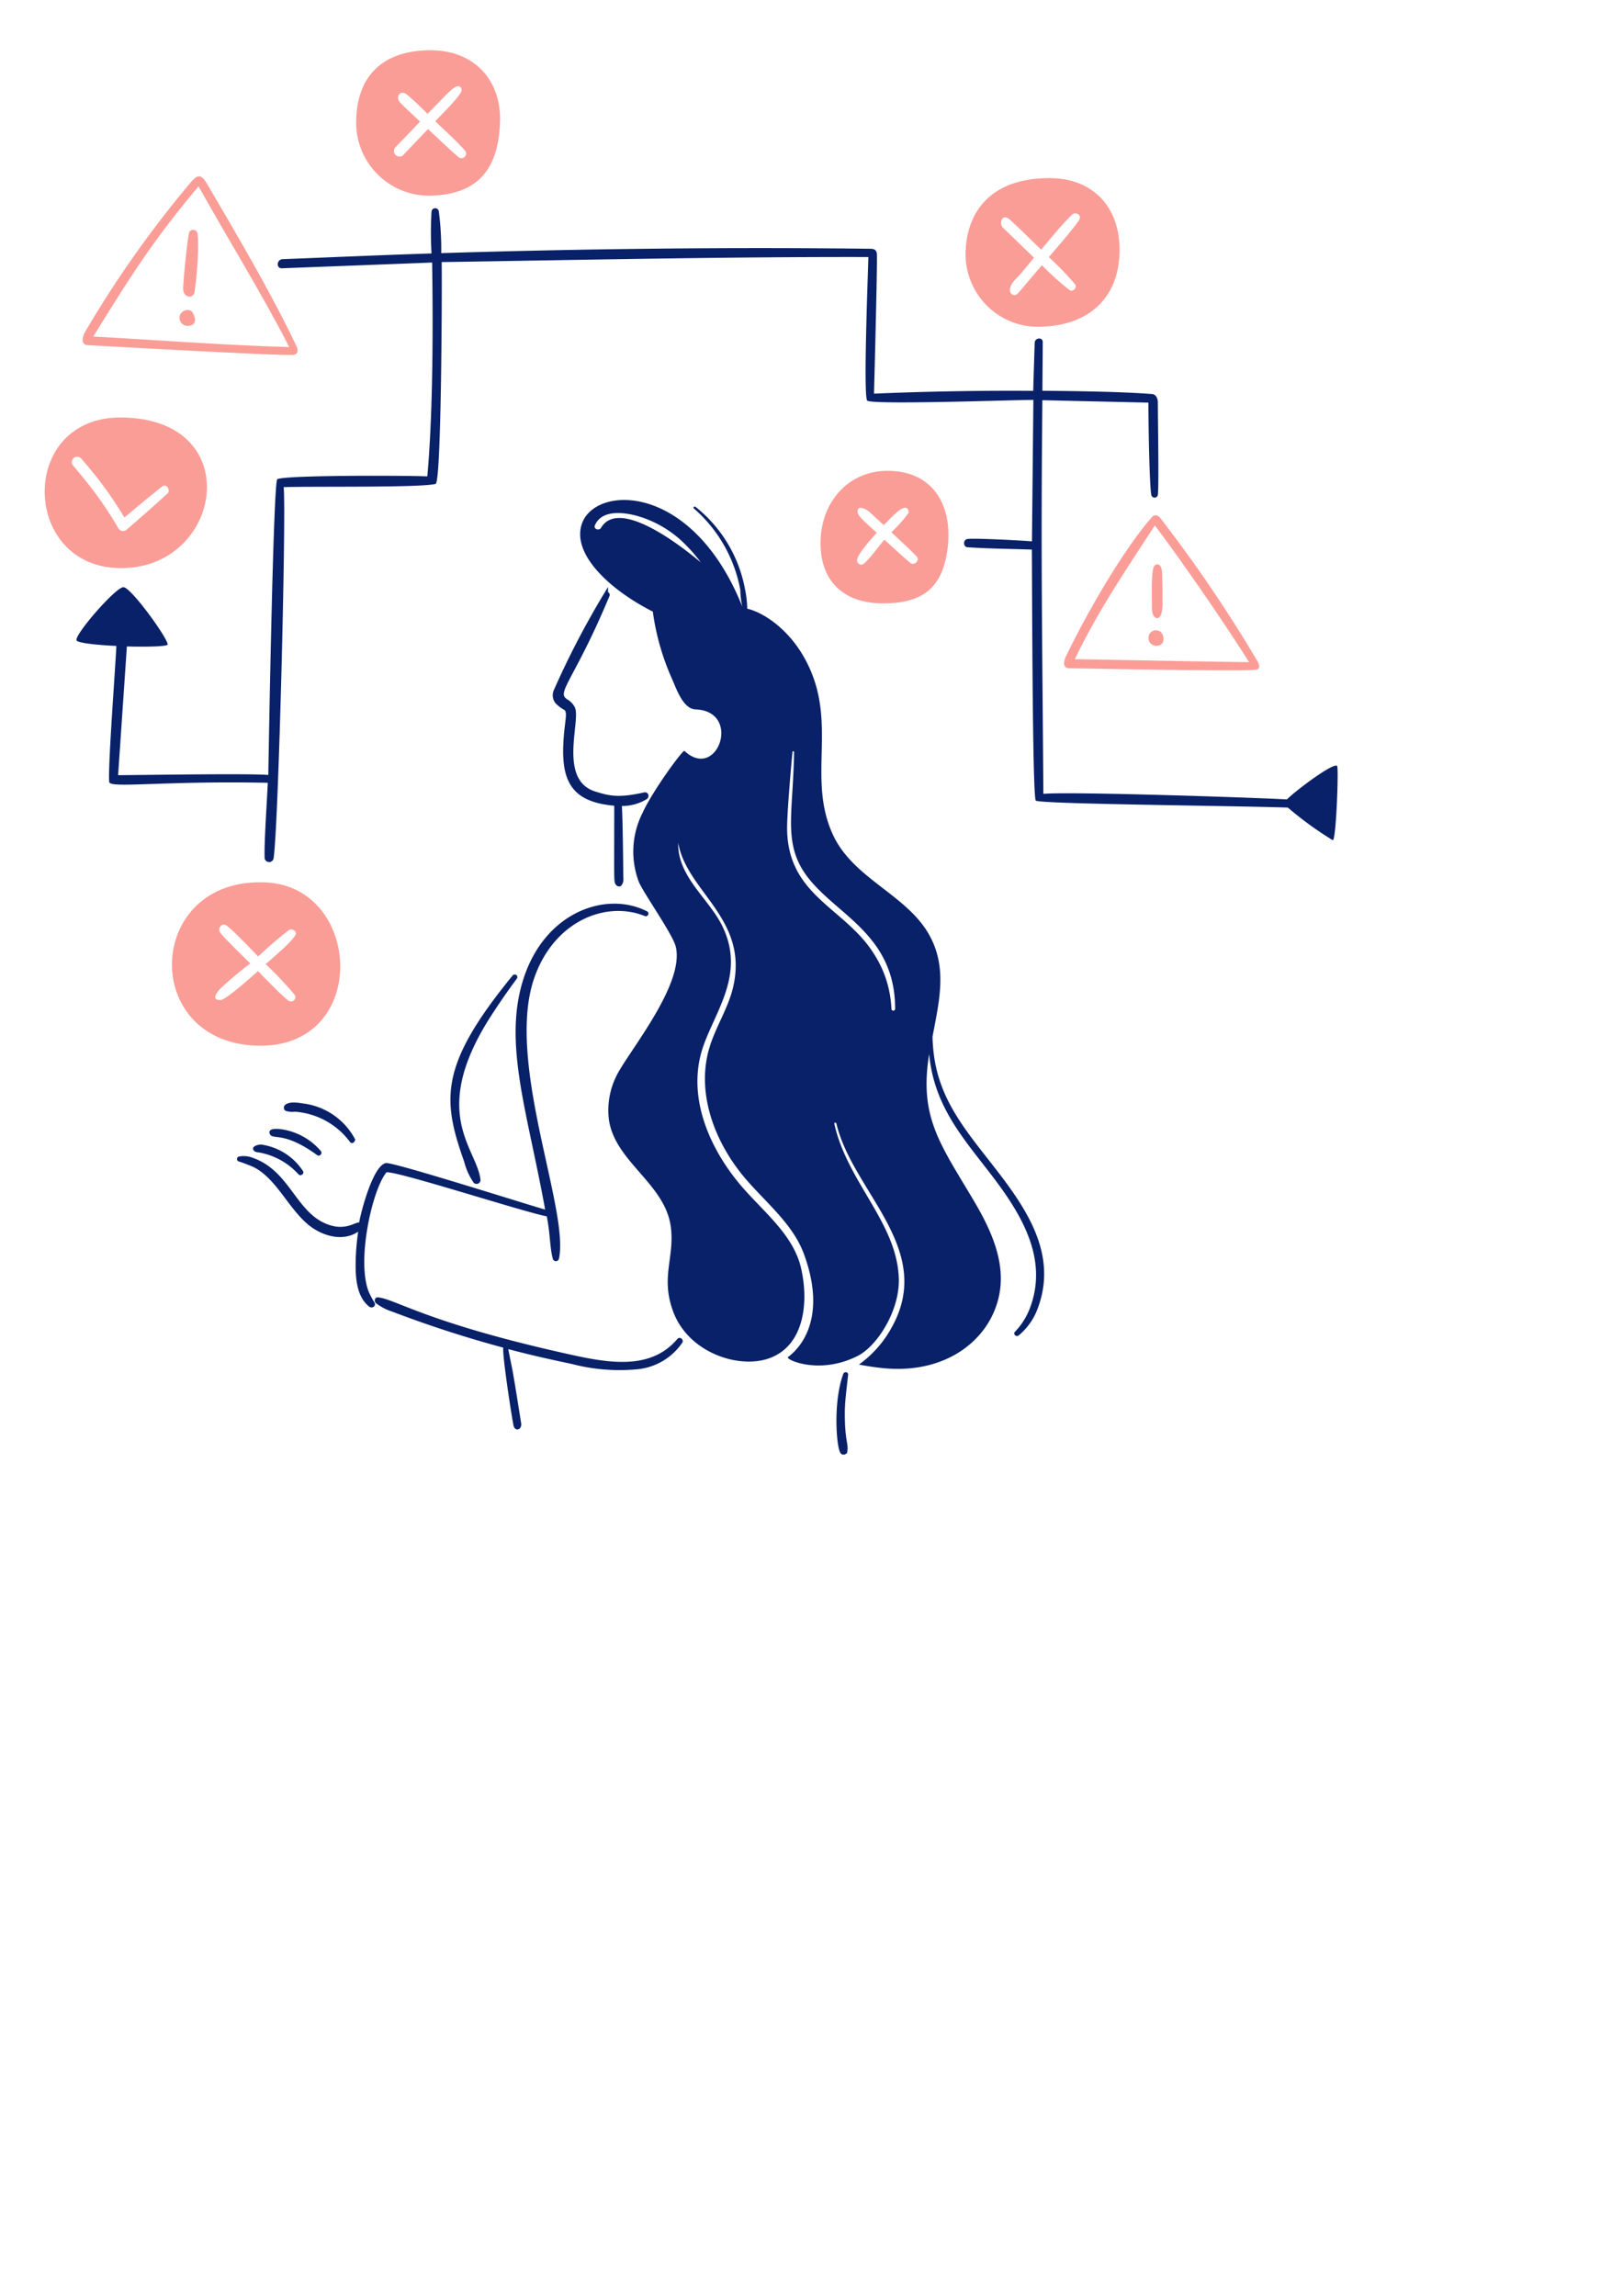 <?xml version="1.0" encoding="UTF-8" standalone="no"?>
<!-- Created with Inkscape (http://www.inkscape.org/) -->

<svg
   width="210mm"
   height="297mm"
   viewBox="0 0 210 297"
   version="1.1"
   id="svg455"
   inkscape:version="1.1.1 (3bf5ae0d25, 2021-09-20)"
   sodipodi:docname="desenho.svg"
   xmlns:inkscape="http://www.inkscape.org/namespaces/inkscape"
   xmlns:sodipodi="http://sodipodi.sourceforge.net/DTD/sodipodi-0.dtd"
   xmlns="http://www.w3.org/2000/svg"
   xmlns:svg="http://www.w3.org/2000/svg">
  <sodipodi:namedview
     id="namedview457"
     pagecolor="#ffffff"
     bordercolor="#666666"
     borderopacity="1.0"
     inkscape:pageshadow="2"
     inkscape:pageopacity="0.0"
     inkscape:pagecheckerboard="0"
     inkscape:document-units="mm"
     showgrid="false"
     inkscape:zoom="0.74118967"
     inkscape:cx="397.33419"
     inkscape:cy="238.13068"
     inkscape:window-width="1920"
     inkscape:window-height="1017"
     inkscape:window-x="-8"
     inkscape:window-y="1072"
     inkscape:window-maximized="1"
     inkscape:current-layer="layer1" />
  <defs
     id="defs452" />
  <g
     inkscape:label="Camada 1"
     inkscape:groupmode="layer"
     id="layer1">
    <g
       id="Group_428"
       data-name="Group 428"
       transform="matrix(0.265,0,0,0.265,-29.35,-510.23)"
       style="display:inline">
      <g
         id="Group_333"
         data-name="Group 333"
         transform="translate(73.184,179.034)">
        <g
           id="Group_364"
           data-name="Group 364"
           transform="translate(59.389,1770.883)">
          <path
             id="Path_230"
             data-name="Path 230"
             d="m 105.662,303.792 c 1.26,2.124 1.2,3.847 -0.707,4.144 -5.919,0.909 -79.442,-0.534 -91.172,-0.706 -2.926,0 -3.057,-2.864 -1.709,-5.638 9.742,-20.281 27.478,-51.474 42.092,-68.182 0.878,-1 2.566,-1.539 4.273,0.747 a 673.471,673.471 0 0 1 47.223,69.635 z m -53.14,-11.924 c -0.738,5.768 8.715,6.028 7.093,-0.255 a 3.587,3.587 0 0 0 -7.093,0.255 z M 54.146,278.3 c 0,5.3 5.277,7.605 5.158,-2.928 0,-5.064 0,-10.129 -0.258,-15.175 -0.212,-4.271 -2.862,-4.271 -3.824,-2.795 -1.632,2.543 -1.065,16.86 -1.076,20.898 z m 47.412,25.919 c -12.693,-20.17 -33.312,-49.935 -46,-66.731 -14.49,22.347 -27.315,41 -39.061,65.3 27.241,0.426 57.797,1.13 85.061,1.433 z"
             transform="translate(486.488,-5.515)"
             fill="#fb9d97" />
          <path
             id="Path_231"
             data-name="Path 231"
             d="m 407.714,113.176 c 14.422,24.508 31.816,54.145 43.865,79.572 1.2,2.5 0.429,4.079 -1.5,4.273 -5.16,0.607 -88.458,-4.1 -100.423,-4.723 -2.883,-0.151 -3.2,-3.227 -1.068,-6.8 a 527.752,527.752 0 0 1 50.766,-71.929 c 3.066,-3.535 5.091,-5.948 8.36,-0.393 z M 394.529,178.3 a 4.023,4.023 0 0 0 5.13,4.424 c 4.273,-0.963 1.623,-5.516 1.518,-5.834 -1.027,-3.047 -6.211,-1.833 -6.648,1.41 z m 4.594,-40.81 c -0.935,4.637 -2.692,22.2 -2.844,26.987 -0.152,4.787 5.023,5.448 5.6,1.687 0.942,-6.41 2.371,-22.5 1.391,-28.483 a 2.146,2.146 0 0 0 -4.146,-0.191 z m 48.953,55.723 c -14.061,-27.315 -30.022,-52.882 -44.272,-78.459 -22.115,26.3 -33.312,44.008 -51.411,73.332 29.659,1.563 62.223,4.17 95.684,5.13 z"
             transform="translate(-328.669,-48.312)"
             fill="#fb9d97" />
          <path
             id="Path_232"
             data-name="Path 232"
             d="m 416.97,197.166 c 60.487,0.039 50.746,69.72 4.273,73.356 -52.564,4.1 -55.811,-73.387 -4.273,-73.356 z m -23.695,22.392 c 0.3,1.387 11.943,12.947 22.69,31.646 a 2.653,2.653 0 0 0 3.6,1.041 c 0.545,-0.3 15.131,-13.1 20.4,-17.965 1.708,-1.582 -0.492,-5.087 -2.54,-3.484 -6.283,4.892 -12.333,10.086 -18.484,15.151 a 195.631,195.631 0 0 0 -21.157,-28.833 2.671,2.671 0 0 0 -4.5,2.455 z"
             transform="translate(-380.017,-17.86)"
             fill="#fb9d97" />
          <path
             id="Path_233"
             data-name="Path 233"
             d="m 377.86,365.446 c 47.5,2.413 50.6,82.5 -5.808,79.636 -56.408,-2.864 -52.734,-82.613 5.808,-79.636 z m -22.5,57.435 c 2.732,0 15.533,-11.645 18.417,-14.142 3.526,3.522 11.71,12.14 14.957,14.443 a 2.095,2.095 0 0 0 2.82,-3.035 188.063,188.063 0 0 0 -14.016,-14.83 c 3.89,-3.438 12.009,-10.191 14.421,-14.015 1.215,-1.9 -1.389,-3.569 -3.009,-2.671 A 194.68,194.68 0 0 0 373.866,401.6 c -2.35,-2.37 -13.332,-14.058 -15.9,-15.384 -1.86,-0.963 -3.759,1.518 -2.929,3.2 1.133,2.247 12.82,13.355 14.957,15.58 a 180.43,180.43 0 0 0 -14.807,12.476 c -1.921,2.195 -4.058,5.4 0.173,5.4 z"
             transform="translate(-269.631,40.825)"
             fill="#fb9d97" />
          <path
             id="Path_234"
             data-name="Path 234"
             d="m 347.666,99.745 c -0.812,18.271 -7.284,33.952 -31.579,35.386 a 35.648,35.648 0 0 1 -38.654,-36.2 c 0.194,-18.589 9.507,-33.689 34.186,-34.657 23.649,-0.92 36.959,14.981 36.047,35.471 z m -47.155,15.533 11.994,-12.541 c 5.023,4.616 9.9,9.423 15.085,13.867 a 2.267,2.267 0 0 0 3.1,-3.183 c -2.35,-3.057 -11.281,-11.281 -14.656,-14.507 2.123,-2.309 11.985,-11.924 12.82,-14.743 0.147,-0.492 0,-5.664 -6.677,1 -3.339,3.339 -6.6,6.774 -9.913,10.149 a 136.522,136.522 0 0 0 -10.237,-9.593 c -3.1,-2.348 -6.007,1.348 -2.541,4.7 3.035,2.926 6.089,5.791 9.146,8.675 l -12.052,12.522 a 2.705,2.705 0 0 0 3.946,3.7 z"
             transform="translate(-125.345,-64.239)"
             fill="#fb9d97" />
          <path
             id="Path_235"
             data-name="Path 235"
             d="m 61.837,145.731 c 0.813,-18.247 11.752,-35.206 40.919,-35.206 22.264,0 35.206,15.384 34.185,37.391 -1.021,22.007 -15.781,34.059 -36.641,35.064 A 35.45,35.45 0 0 1 61.84,145.732 Z m 18.21,-10.962 c 5.118,4.8 10.106,9.742 15.175,14.617 -2.993,3.482 -5.749,7.2 -8.974,10.467 -5.791,5.939 -1.153,9.657 1.323,6.732 q 5.738,-6.766 11.5,-13.548 a 141.7,141.7 0 0 0 13.5,12.158 c 1.646,1.11 3.87,-1.238 2.714,-2.819 a 152.311,152.311 0 0 0 -12.82,-13.291 c 3.162,-3.761 12.82,-14.808 14.828,-18.21 1.433,-2.479 -1.9,-4.06 -3.5,-2.522 -5.257,5.087 -10.3,11.455 -15.109,17.093 -4.956,-4.807 -9.87,-9.712 -14.957,-14.4 -4.325,-4.009 -5.645,1.884 -3.684,3.727 z"
             transform="translate(387.837,-48.089)"
             fill="#fb9d97" />
          <path
             id="Path_236"
             data-name="Path 236"
             d="m 153.047,216.46 c 21.643,0 31.6,16.194 29.357,36.921 -2.243,20.727 -12.819,27.779 -31.688,27.779 -18.869,0 -30.654,-10.56 -30.446,-29.916 0.208,-19.356 13.353,-34.784 32.777,-34.784 z M 140.6,262.227 c 2.125,-0.639 8.547,-9.572 10.836,-12.116 4.273,3.782 8.331,7.672 12.669,11.3 1.924,1.6 4.855,-1.365 3.055,-3.183 -3.945,-4.079 -8.195,-7.891 -12.307,-11.815 a 64.908,64.908 0 0 0 8.355,-9.409 c 0.213,-0.577 0,-5.363 -6.027,0 -2.124,1.9 -4.036,3.972 -6.07,5.939 l -6.58,-6.092 c -1.86,-1.708 -6.677,-4.273 -6.112,0 0.258,2.125 6.709,7.415 9.3,9.809 -1.775,2.01 -9.712,10.685 -9.615,13.418 a 2.126,2.126 0 0 0 2.068,2.181 2.094,2.094 0 0 0 0.44,-0.035 z"
             transform="translate(258.558,-11.129)"
             fill="#fb9d97" />
          <path
             id="Path_241"
             data-name="Path 241"
             d="m 98.129,335.165 c -0.245,-3.4 -17.841,-27.778 -21.575,-27.923 -3.734,-0.145 -23.786,22.992 -22.954,25.895 0.371,1.326 9.561,2.311 19.476,2.781 -0.624,12.819 -4.141,58.715 -3.5,66.4 0.285,3.248 26.31,-0.641 77.429,0.407 -0.4,9.166 -1.809,29.379 -1.543,36.323 a 2.161,2.161 0 0 0 1.971,2.351 2.194,2.194 0 0 0 2.425,-1.911 c 0.006,-0.054 0.01,-0.106 0.011,-0.159 2.382,-15.9 6.169,-167.007 4.913,-180.937 13.75,-0.471 67.248,0.343 74.176,-1.582 2.864,-0.766 3.152,-97.475 2.952,-108.285 69.344,-1.047 138.484,-2.607 208.334,-2.459 -0.156,7.631 -2.5,66.467 -0.625,70.021 1.214,2.285 72.714,-0.321 81.2,-0.279 q -0.346,34.532 -0.7,69.059 c -3.944,-0.386 -28.481,-1.687 -31.555,-1.153 -2.189,0.382 -2.024,3.888 0,4.014 10.491,0.728 21.024,0.772 31.512,1.153 0.131,15.385 0.241,120.816 1.915,122.527 1.674,1.711 94.623,2.471 123.07,3.413 a 169.389,169.389 0 0 0 21.909,15.918 c 1.673,0.608 2.93,-34.6 2.19,-36.115 -1.027,-2.424 -19.36,11.136 -24.56,16.222 -13.352,-0.813 -105.531,-3.926 -118.906,-2.729 -0.549,-78.142 -1.276,-113.98 -0.484,-192.162 l 51.779,1.178 c 0,11.087 0.485,40.766 1.433,45.146 a 1.61,1.61 0 0 0 1.91,1.2 1.578,1.578 0 0 0 1.264,-1.368 c 0.573,-4.766 0,-35.6 0,-44.87 0,-3.035 -1.565,-4.125 -2.6,-4.273 -14.96,-1.2 -38.118,-1.476 -53.763,-1.624 0,-7.5 0.131,-15.342 0.156,-23.8 0,-2.5 -3.834,-2.124 -3.924,0.343 -0.314,9.573 -0.53,16.559 -0.726,23.5 q -38.87,-0.275 -77.736,1.366 c 0.154,-5.791 1.74,-65.275 1.387,-68.374 -0.2,-1.665 -1.167,-2.327 -3.13,-2.348 -68.523,-0.857 -141.016,0 -209.565,2.125 a 142.776,142.776 0 0 0 -1.188,-20.449 1.78,1.78 0 0 0 -2.039,-1.447 1.752,1.752 0 0 0 -1.511,1.6 174.133,174.133 0 0 0 0,20.449 c -23.884,0.769 -44.951,1.709 -72.711,2.8 -2.929,0.128 -3.261,4.574 -0.313,4.443 l 73.325,-2.8 c 0.485,33.567 0.375,74.037 -2.361,104.4 -5.837,-0.407 -68.611,-0.768 -73.236,1.348 -1.982,0.911 -4.209,133.777 -4.407,144.4 -9.121,-0.792 -57.838,0 -73.329,0.107 l 4.282,-62.837 c 10.268,0.257 19.993,0.021 19.922,-1.005 z"
             transform="translate(-38.075,-45.106)"
             fill="#092168" />
        </g>
        <g
           id="Group_535"
           data-name="Group 535"
           transform="translate(143.789,1878.822)">
          <path
             id="Path_801"
             data-name="Path 801"
             d="m 55.491,508.038 c -6.371,-16.911 0.616,-26.3 -1.2,-41.31 C 51.7,445.4 26.872,434.753 24.006,413.984 a 37.63,37.63 0 0 1 3.421,-20.655 c 5.12,-11.183 33.685,-44.716 29.268,-63.57 -1.406,-6.013 -15.566,-25.9 -18.048,-31.686 a 41.782,41.782 0 0 1 1.806,-33.689 c 4.812,-10.643 19.652,-30.88 20.454,-30.28 16.044,15.041 28.28,-19.386 5.413,-20.256 -6.215,-0.236 -9.438,-10.419 -11.631,-15.239 A 119.446,119.446 0 0 1 45.468,166.121 C 23.8,155.1 6,137.86 10.775,123.409 17.111,104.194 64.75,102.67 89.184,163.7 a 40.848,40.848 0 0 1 -1,-8.222 69.23,69.23 0 0 0 -22.666,-39.714 c -0.6,-0.4 0.2,-1.2 0.8,-0.8 a 66.766,66.766 0 0 1 24.065,39.706 53.943,53.943 0 0 1 1.2,10.027 c 7.819,1.8 19.6,9.6 27.474,23.263 17.789,30.88 1.251,58.256 14.235,86.832 9.864,21.7 36.057,29.329 47.134,49.129 9.031,16.151 4.789,32.613 1.608,49.734 0.535,22.985 9.639,37.345 23.666,55.345 17.42,22.366 38.771,46.993 27.873,76.805 a 31.012,31.012 0 0 1 -9.431,13.634 c -1.2,1 -3.01,-0.6 -1.806,-1.805 a 34.209,34.209 0 0 0 7.6,-12.433 c 5.6,-15.759 1.825,-30.747 -6.42,-45.321 -15.307,-27.068 -40.026,-43.831 -43.116,-77.809 -4.968,30.789 5.219,43.659 21.666,71.392 8.07,13.608 15.672,29.481 12.635,45.72 -4.048,21.666 -25.178,39.151 -56.15,36.3 -4.212,-0.38 -8.222,-1 -12.433,-1.8 a 54.242,54.242 0 0 0 15.843,-17.865 c 21.784,-38.581 -19.063,-66.4 -26.874,-99.866 -0.2,-0.6 -1.2,-0.4 -1,0.2 6.416,28.577 30.409,48.111 31.485,75.2 0.627,15.794 -10.468,33.233 -20.051,38.1 -18.713,9.5 -35.3,1.8 -34.092,0.6 0.38,-0.4 21.328,-13.589 7.819,-50.334 -5.386,-14.653 -18.4,-24.92 -28.474,-36.7 -14.889,-17.405 -24.133,-41.329 -17.865,-63.368 2.976,-10.438 9.423,-19.857 11.833,-30.481 7.545,-33.26 -22.807,-46.373 -26.87,-70.191 -0.43,16.307 14.592,26.95 21.256,40.109 12.772,25.23 -5.377,44.43 -10.228,63.173 -6.082,23.445 5.367,48.168 21.457,66.177 10.6,11.859 23.9,22.651 27.474,38.1 4.022,17.4 1.235,38.212 -15.642,44.119 -15.012,5.286 -39.263,-2.882 -46.698,-22.618 z m 13.235,-366.2 A 78.52,78.52 0 0 0 58.896,131.009 53.922,53.922 0 0 0 37.04,119.178 c -6.416,-1.6 -16.569,-2.775 -19.853,4.812 -0.787,1.813 2.041,2.832 3.007,1.2 10.571,-17.814 51.987,20.11 48.532,16.646 z m 84.422,190.914 a 53.429,53.429 0 0 1 8.826,27.273 0.903,0.903 0 0 0 1.806,0 c 0,-43.416 -41.117,-48.464 -49.133,-76.809 -3.467,-12.247 -0.62,-25.045 -0.2,-48.529 a 0.4,0.4 0 1 0 -0.8,0 c -0.711,7.6 -2.608,29.314 -2.608,36.9 -0.003,33.203 27.935,38.889 42.11,61.164 z"
             transform="translate(167.06)"
             fill="#092168" />
          <path
             id="Path_802"
             data-name="Path 802"
             d="m 137.151,135.949 a 0.452,0.452 0 0 1 0.8,0.4 c -17.717,42.527 -26.84,47.24 -20.252,51.737 a 8.088,8.088 0 0 1 3.421,3.611 c 2.509,6.8 -8.476,35.628 10.643,41.512 6.865,2.113 11.506,3.269 24.262,0.4 0.81,-0.182 1.2,0.8 0.6,1.4 a 21.89,21.89 0 0 1 -12.836,3.212 c 0.513,2.551 0.8,32.062 0.8,34.693 0,1.6 0.4,3.007 -0.6,4.409 -0.2,0.4 -0.8,0.2 -1,0 -1.11,-1.33 -0.8,0.76 -0.8,-39.1 -21.248,-1.638 -26.307,-11.251 -24.665,-32.488 0.722,-9.313 2.113,-12.513 -0.2,-14.239 a 16.014,16.014 0 0 1 -4.01,-3.007 5.223,5.223 0 0 1 -0.6,-5.618 415.72,415.72 0 0 1 24.437,-46.925 z"
             transform="translate(52.509,21.73)"
             fill="#092168"
             stroke="#092168"
             stroke-width="2" />
          <path
             id="Path_806"
             data-name="Path 806"
             d="m 63.9,336.5 c 0.2,-0.8 1.6,-0.8 1.4,0.2 -0.6,6.215 -1.6,12.43 -1.6,18.85 0,13.684 1.927,14.843 1.2,18.648 a 1.357,1.357 0 0 1 -2.406,0.4 C 60.584,371.734 58.923,350.08 63.9,336.5 Z"
             transform="translate(242.071,201.998)"
             fill="#092168"
             stroke="#092168"
             stroke-width="1" />
          <path
             id="Path_807"
             data-name="Path 807"
             d="m 220.959,283.983 c 0.38,0.81 -0.783,1.988 -1.4,1.2 a 37.251,37.251 0 0 0 -27.273,-15.041 10.734,10.734 0 0 1 -4.413,-0.38 1.342,1.342 0 0 1 -0.2,-2.007 c 2.007,-1.8 6.412,-0.954 8.826,-0.6 a 32.819,32.819 0 0 1 24.464,16.828 z"
             transform="translate(-154.428,139.61)"
             fill="#092168"
             stroke="#092168"
             stroke-width="1" />
          <path
             id="Path_808"
             data-name="Path 808"
             d="m 196.091,275.287 c -1.243,-2.589 4.413,-1.8 5.614,-1.6 a 30.755,30.755 0 0 1 18.451,10.413 c 0.6,0.8 -0.6,1.806 -1.2,1.205 -15.84,-11.573 -21.694,-7.589 -22.865,-10.018 z"
             transform="translate(-170.068,145.706)"
             fill="#092168"
             stroke="#092168"
             stroke-width="1" />
          <path
             id="Path_809"
             data-name="Path 809"
             d="m 222.595,291.1 a 34.507,34.507 0 0 0 -21.054,-11.023 c -2.809,-1.6 1.2,-2.79 2.608,-2.608 A 28.668,28.668 0 0 1 224,290.1 c 0.6,0.8 -0.8,1.8 -1.405,1 z"
             transform="translate(-182.736,149.338)"
             fill="#092168"
             stroke="#092168"
             stroke-width="1" />
          <path
             id="Path_810"
             data-name="Path 810"
             d="m 146.4,371.288 c -9.624,-8.051 -15.55,-22.514 -26.672,-28.075 a 74.91,74.91 0 0 0 -7.42,-2.809 0.76,0.76 0 0 1 0.2,-1.4 11.544,11.544 0 0 1 6.416,0.6 c 18.245,6.355 20.906,27.117 37.1,32.69 9.183,3.159 13.707,-1.87 15.444,-1 0.992,-5.968 6.739,-27.524 12.631,-29.078 3.083,-0.813 78.409,23.244 78.409,22.86 -8.6,-47.894 -20.754,-81.655 -10.826,-112.893 10.457,-32.914 40.36,-42.907 59.757,-32.887 0.8,0.411 0.2,1.6 -0.6,1.4 -19.45,-7.925 -45.366,2.562 -54.949,31.082 -13.782,41.022 17.402,112.953 12.233,136.562 a 1.045,1.045 0 0 1 -2.007,0 c -1.52,-5.7 -1.209,-12.053 -3.007,-21.054 -10.449,-1.745 -77.007,-23.464 -79.014,-21.461 -7.1,8.286 -15.132,44.173 -8.621,59.362 a 48.88,48.88 0 0 0 2.608,4.813 c 0.783,1.216 -0.8,2.2 -1.806,1.4 -6.181,-4.862 -6.519,-14.444 -6.42,-21.457 a 116.8,116.8 0 0 1 1.406,-15.843 c -7.62,6.011 -18.21,2.757 -24.862,-2.812 z"
             transform="translate(-101.923,93.615)"
             fill="#092168"
             stroke="#092168"
             stroke-width="1" />
          <path
             id="Path_811"
             data-name="Path 811"
             d="m 104.221,316.718 c 7.709,0.593 23.635,12.08 89.238,26.87 20.819,4.694 43.238,9.864 57.355,-6.819 0.8,-0.8 2,0.2 1.6,1.2 a 29.45,29.45 0 0 1 -21.666,12.832 91.641,91.641 0 0 1 -31.887,-2.6 c -10.643,-2.227 -21.256,-4.615 -31.682,-7.424 2.436,13.007 1.357,4.793 6.416,36.9 0.441,2.8 -2.406,3.611 -2.809,0.6 -1.414,-7.541 -5.827,-36.871 -4.812,-37.9 a 556.78,556.78 0 0 1 -54.546,-17.649 26.554,26.554 0 0 1 -7.819,-4.01 c -0.988,-0.803 -0.391,-2.206 0.612,-2 z"
             transform="translate(-25.858,184.684)"
             fill="#092168"
             stroke="#092168"
             stroke-width="1" />
          <path
             id="Path_812"
             data-name="Path 812"
             d="m 159.267,333.642 a 1.452,1.452 0 0 1 -2.406,1 31.512,31.512 0 0 1 -4.615,-10.225 c -10.6,-30.029 -12.331,-46.449 23.666,-90.443 0.6,-0.6 1.8,0.2 1.2,1 -4.443,5.991 -8.629,12.027 -12.631,18.245 -30.822,47.89 -6.731,65.257 -5.214,80.423 z"
             transform="translate(-31.371,110.001)"
             fill="#092168"
             stroke="#092168"
             stroke-width="1" />
        </g>
      </g>
    </g>
  </g>
</svg>
